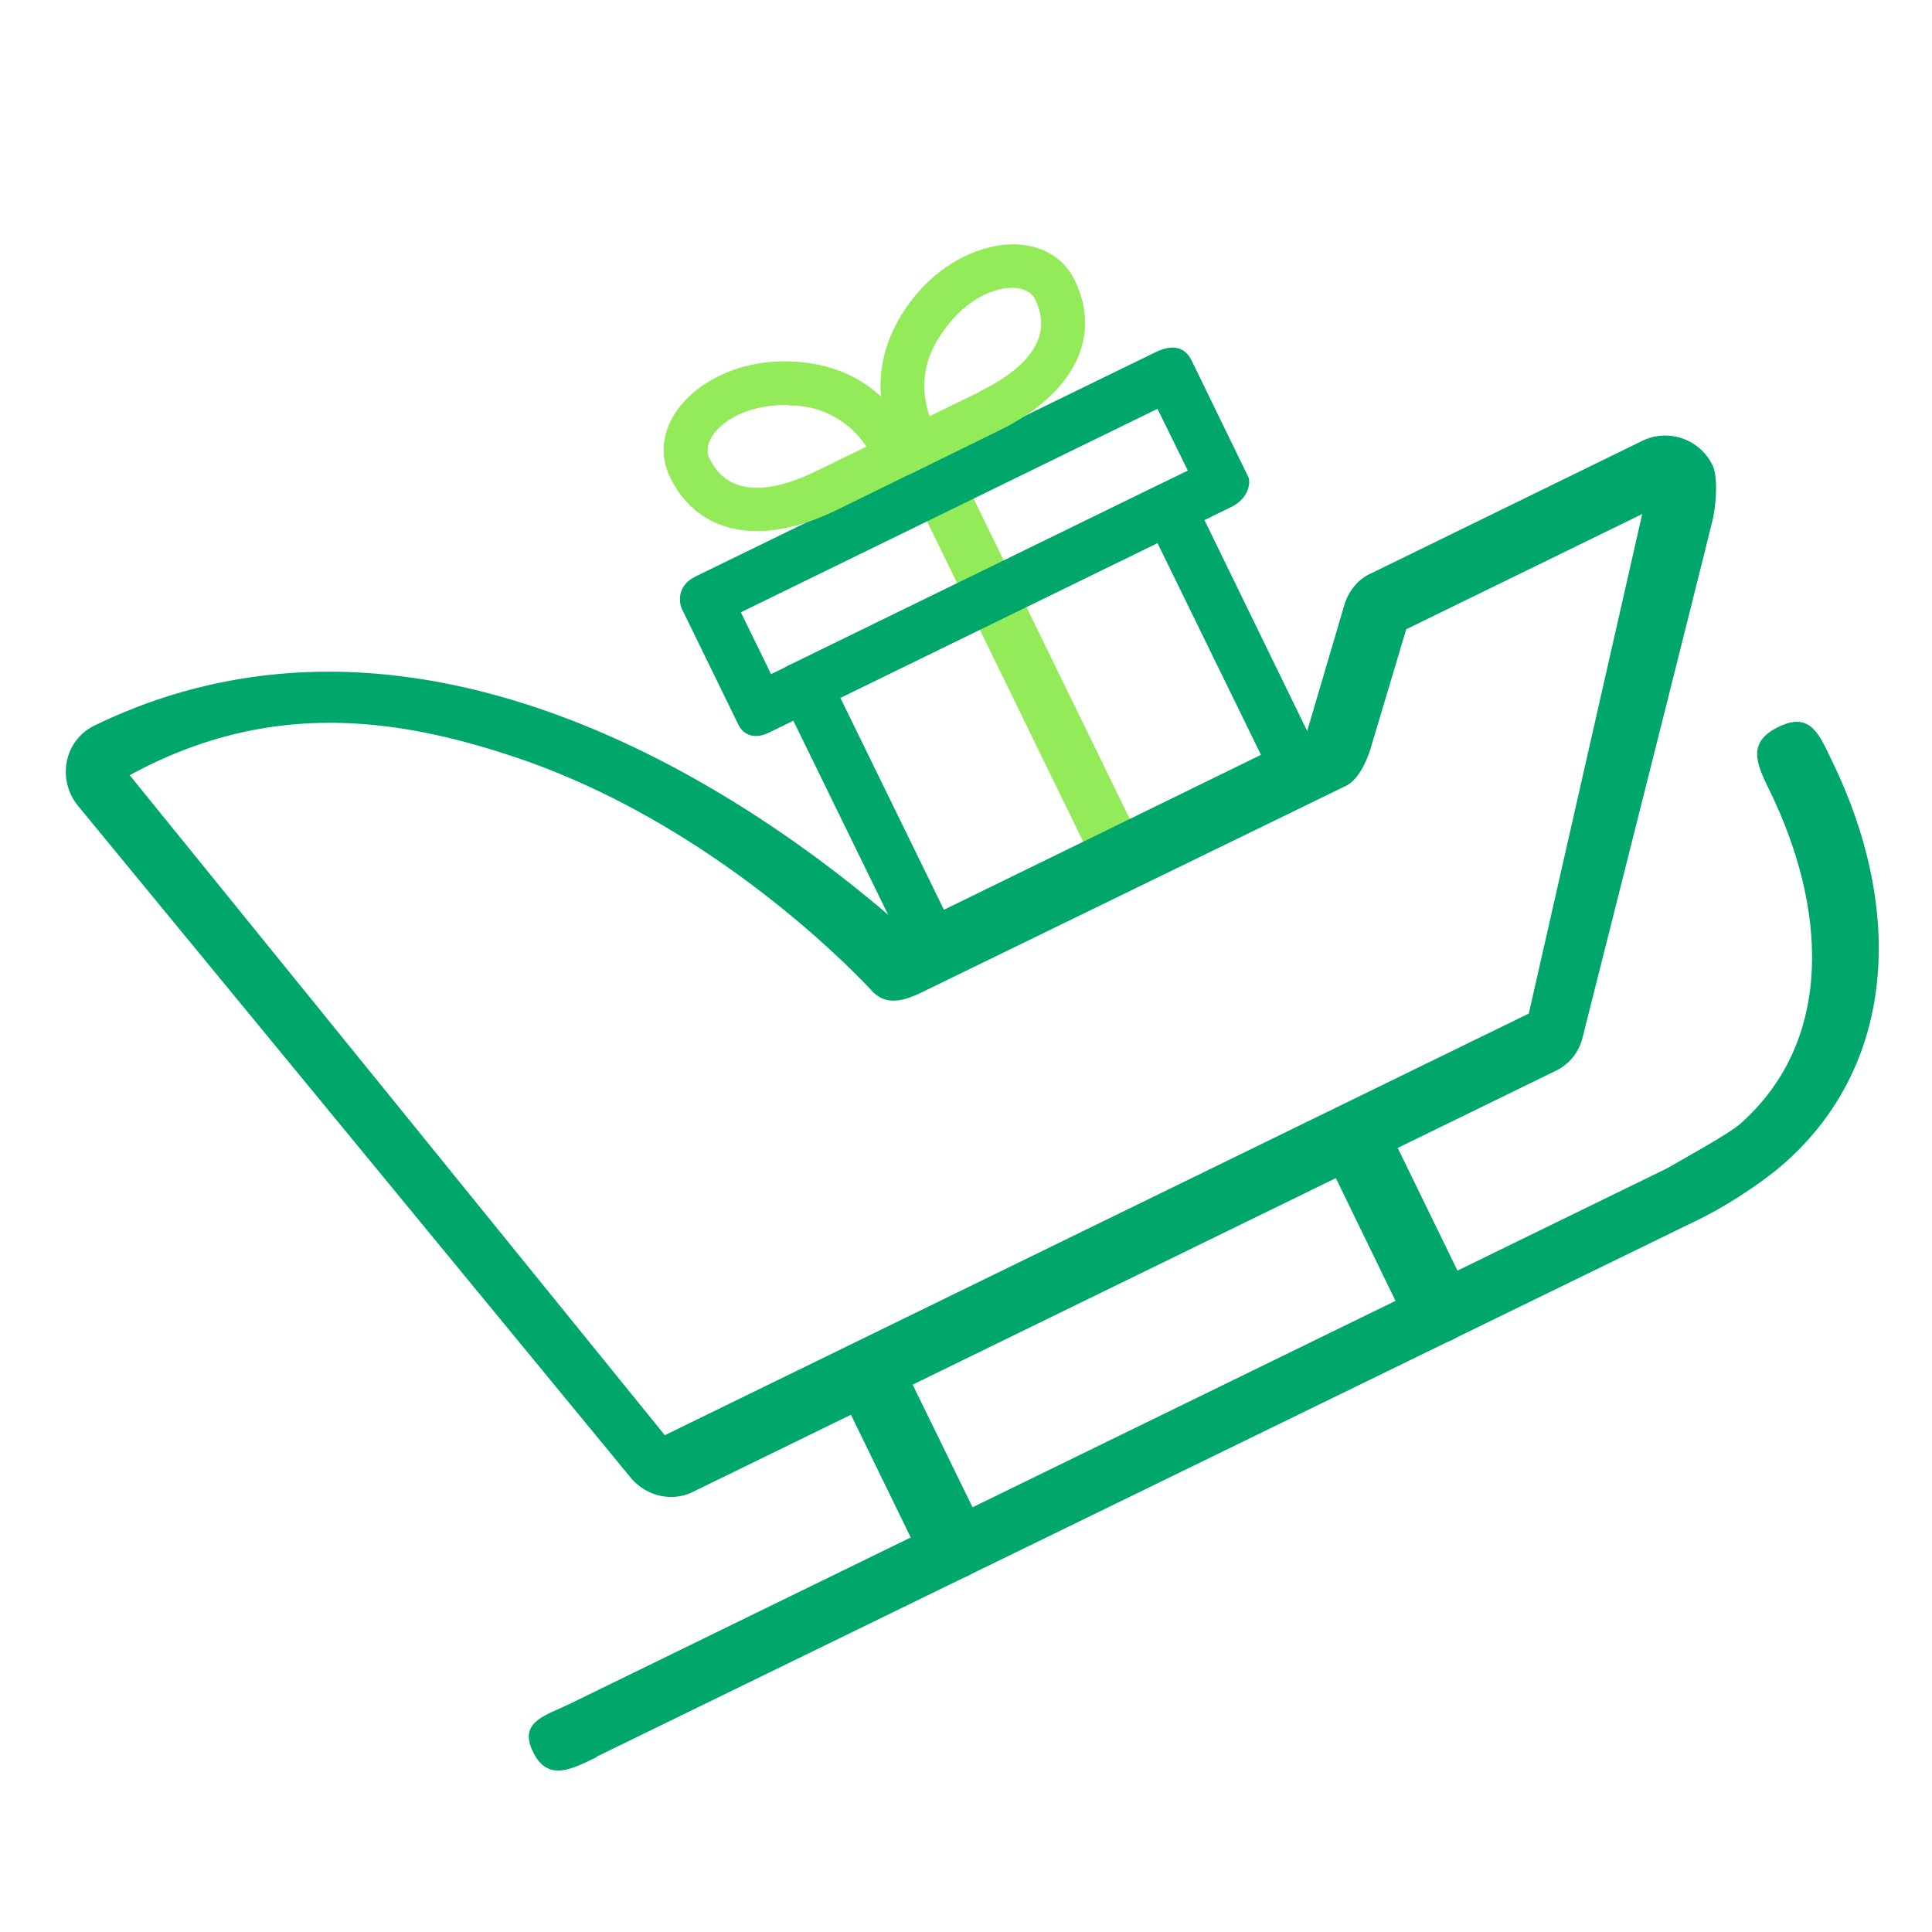 <svg width="56" height="56" fill="none" xmlns="http://www.w3.org/2000/svg"><path fill-rule="evenodd" clip-rule="evenodd" d="M17.3 50.93c-.73.35-1.42.73-1.85-.15-.43-.88.36-1.05 1.08-1.4l31.8-15.52c.42-.25 1.77-.98 2.13-1.3 2.74-2.45 2.47-6.3.83-9.65-.37-.76-.67-1.39.26-1.84.92-.45 1.17.2 1.54.96 2.12 4.34 1.87 8.88-1.43 11.74-.65.56-1.73 1.26-2.57 1.65l-31.8 15.5v.01z" fill="#00A76A"/><path fill-rule="evenodd" clip-rule="evenodd" d="M45.11 31.03L20.07 43.25c-.6.29-1.34.12-1.79-.42l-16-19.45c-.55-.65-.48-1.61.14-2.14.09-.08.19-.14.3-.2 10.3-5.02 20.69 3.38 23.59 5.97l11.52-5.62 1.15-3.9c.13-.38.39-.7.74-.86l7.9-3.86a1.52 1.52 0 012.02.72c.16.33.1 1.1.02 1.5-.06.27-1.32 5.3-3.79 15.09a1.44 1.44 0 01-.76.95zm-.8-1.64L47.6 14.9l-6.84 3.34-1.04 3.48c-.12.38-.36.89-.71 1.06l-12.12 5.9c-.56.28-1.13.53-1.59.07-.06-.06-4.24-4.7-10.24-6.76-3.53-1.2-7.25-1.73-11.3.48L19.27 41.6l25.04-12.22z" fill="#00A76A"/><path fill-rule="evenodd" clip-rule="evenodd" d="M28.05 45.68c-.5.24-1.13-.05-1.42-.64l-2.11-4.33c-.3-.6-.13-1.27.37-1.52.5-.24 1.13.05 1.42.65l2.11 4.32c.3.6.13 1.28-.37 1.52zm14.06-6.85c-.5.24-1.14-.05-1.43-.65l-2.1-4.32c-.3-.6-.13-1.28.37-1.52.5-.25 1.13.04 1.42.64l2.11 4.33c.3.6.13 1.27-.37 1.52" fill="#00A76A"/><path fill-rule="evenodd" clip-rule="evenodd" d="M26.65 14.66L28 14l5.26 10.79-1.35.66-5.26-10.79z" fill="#94EB5A"/><path d="M22.9 19.27L33.7 14a.62.62 0 01.83.29l3.76 7.72a.62.62 0 01-.28.82L27.2 28.1a.62.62 0 01-.82-.28l-3.77-7.72a.62.62 0 01.28-.83zm1.46.96l3 6.14 9.19-4.49-3-6.14-9.2 4.49z" fill="#00A76A"/><path d="M20.16 16.71l13.33-6.5c.68-.33.94.02 1.05.24l1.64 3.37c.08.16.02.63-.5.88l-13.4 6.54c-.52.25-.8-.06-.87-.22l-1.64-3.36c-.08-.16-.18-.67.39-.95zm1.31 1.03l.88 1.8 12.08-5.9-.88-1.79-12.08 5.9v-.01z" fill="#00A76A"/><path d="M26.34 13.76l-.28-.55c-.8-1.54-.7-3.05.3-4.42 1.43-1.95 3.99-2.3 4.79-.66.77 1.58.05 3.26-2.22 4.36l-2.59 1.27zm2.04-2.4c1.68-.82 2.08-1.76 1.63-2.68-.3-.62-1.7-.43-2.63.86-.6.8-.74 1.63-.44 2.53l1.44-.7z" fill="#94EB5A"/><path d="M26.56 12.97l.26.55-2.59 1.27c-2.27 1.1-4.03.63-4.8-.95-.8-1.64 1.05-3.44 3.47-3.36 1.7.06 2.94.9 3.66 2.49zm-3.7-1.23c-1.6-.05-2.6.93-2.3 1.55.45.92 1.44 1.18 3.12.36l1.44-.7a2.63 2.63 0 00-2.26-1.2z" fill="#94EB5A"/><path d="M26.34 13.76l-.28-.55c-.8-1.54-.7-3.05.3-4.42 1.43-1.95 3.99-2.3 4.79-.66.77 1.58.05 3.26-2.22 4.36l-2.59 1.27zm2.04-2.4c1.68-.82 2.08-1.76 1.63-2.68-.3-.62-1.7-.43-2.63.86-.6.8-.74 1.63-.44 2.53l1.44-.7z" fill="#94EB5A"/><path d="M26.56 12.97l.26.55-2.59 1.27c-2.27 1.1-4.03.63-4.8-.95-.8-1.64 1.05-3.44 3.47-3.36 1.7.06 2.94.9 3.66 2.49zm-3.7-1.23c-1.6-.05-2.6.93-2.3 1.55.45.92 1.44 1.18 3.12.36l1.44-.7a2.63 2.63 0 00-2.26-1.2z" fill="#94EB5A"/></svg>